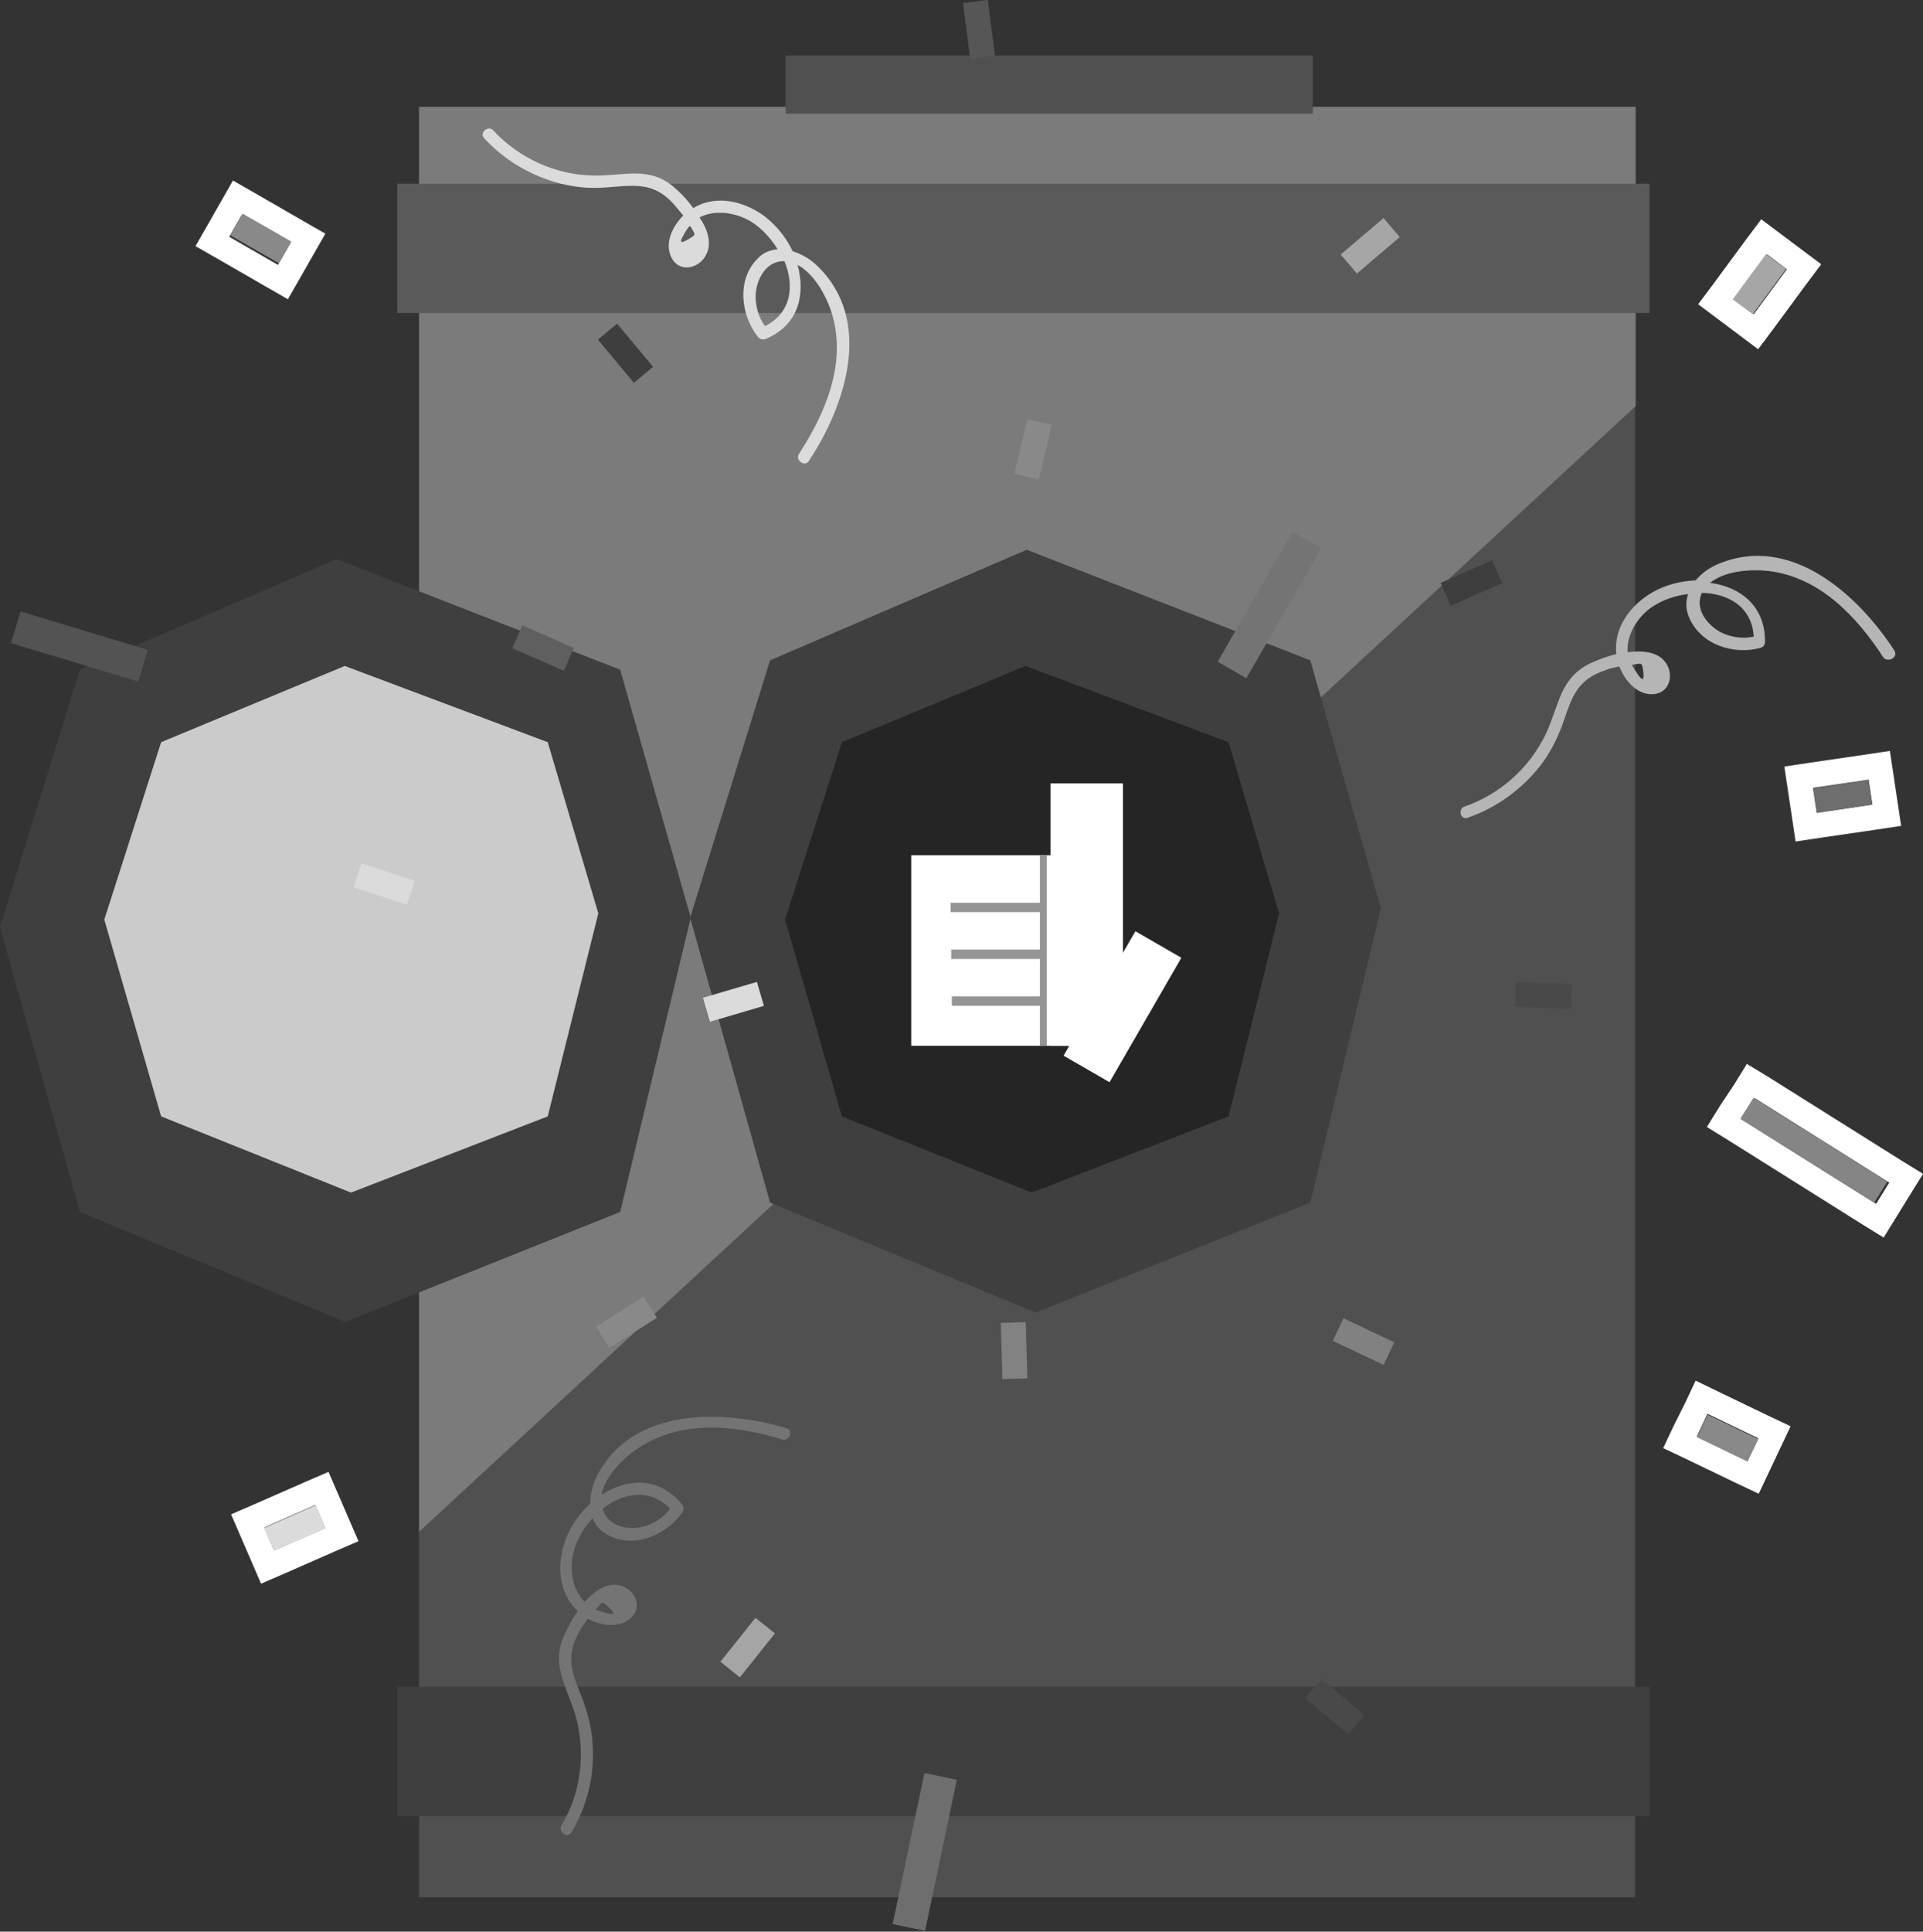<?xml version="1.0" encoding="utf-8"?>
<!-- Generator: Adobe Illustrator 22.0.0, SVG Export Plug-In . SVG Version: 6.00 Build 0)  -->
<svg version="1.1" id="Layer_1" xmlns="http://www.w3.org/2000/svg" xmlns:xlink="http://www.w3.org/1999/xlink" x="0px" y="0px"
	 viewBox="0 0 307.9 309.2" style="enable-background:new 0 0 307.9 309.2;" xml:space="preserve">
<rect x="0" y="0" width="307.9" height="309.2" fill="#333333" stroke="none"/>
<style type="text/css">
	.st0{fill:#FFFFFF;}
	.st1{fill:#505050;}
	.st2{fill:#7B7B7B;}
	.st3{fill:#3F3F3F;}
	.st4{fill:#252525;}
	.st5{fill:#CBCBCB;}
	.st6{fill:#5A5A5A;}
	.st7{fill:#3E3E3E;}
	.st8{fill:#898989;}
	.st9{fill:#A6A6A6;}
	.st10{fill:#5F5F5F;}
	.st11{fill:#494949;}
	.st12{fill:#DBDBDB;}
	.st13{fill:#828282;}
	.st14{fill:#A5A5A5;}
	.st15{fill:#565656;}
	.st16{fill:#6E6E6E;}
	.st17{fill:#818181;}
	.st18{fill:#535353;}
	.st19{fill:#858585;}
	.st20{fill:#747474;}
	.st21{fill:#B5B5B5;}
	.st22{fill:#959595;}
</style>
<title>woo</title>
<g id="Layer_2_1_">
	<g id="Layer_7">
		<path class="st0" d="M282.9,40.7l3.2,2.4l-5.3,7.2l-3.2-2.4L282.9,40.7 M282,35.1l-2.4,3.2l-5.3,7.2l-2.4,3.2l3.2,2.4l3.2,2.4
			l3.2,2.4l2.4-3.2l5.3-7.2l2.4-3.2l-3.2-2.4l-3.2-2.4L282,35.1z"/>
		<path class="st0" d="M273.4,226.3l8.1,3.9l-1.7,3.6l-8.1-3.9L273.4,226.3 M271.5,221l-1.7,3.6l-1.8,3.6l-1.7,3.6l3.6,1.7l8.1,3.9
			l3.6,1.7l1.7-3.6l1.7-3.6l1.7-3.6l-3.6-1.7l-8.1-3.9L271.5,221L271.5,221z"/>
		<path class="st0" d="M38.7,34.4l7.8,4.5l-2,3.5l-7.8-4.5L38.7,34.4 M37.3,28.9l-2,3.5l-2,3.5l-2,3.5l3.5,2l7.8,4.5l3.5,2l2-3.5
			l2-3.5l2-3.5l-3.5-2l-7.8-4.5L37.3,28.9z"/>
		<path class="st0" d="M50.5,240.9l1.6,3.7l-8.2,3.6l-1.6-3.7L50.5,240.9 M52.6,235.6l-3.7,1.6l-8.2,3.6l-3.7,1.6l1.6,3.7l1.6,3.7
			l1.6,3.7l3.7-1.6l8.2-3.6l3.7-1.6l-1.6-3.7l-1.6-3.7L52.6,235.6L52.6,235.6z"/>
		<path class="st0" d="M299.2,124.8l0.6,4l-8.9,1.3l-0.6-4L299.2,124.8 M302.6,120.2l-4,0.6l-8.9,1.3l-4,0.6l0.6,4l0.6,4l0.6,4
			l4-0.6l8.9-1.3l4-0.6l-0.6-4l-0.6-4L302.6,120.2L302.6,120.2z"/>
		<path class="st0" d="M281,175.8l21.5,13.5l-2.1,3.4l-21.5-13.5L281,175.8 M279.7,170.3l-2.1,3.4l-2.2,3.3l-2.1,3.4l3.4,2.1
			l21.5,13.5l3.4,2.1l2.1-3.4l2.1-3.4l2.1-3.4l-3.4-2.1l-21.5-13.5L279.7,170.3L279.7,170.3z"/>
		<rect x="67.1" y="17.1" class="st1" width="194.7" height="286.6"/>
		<polygon class="st2" points="67.1,245.2 261.9,65 261.9,17.1 67.1,17.1 		"/>
		<rect x="63.6" y="270" class="st3" width="200.5" height="20.7"/>
		<polygon class="st3" points="209.8,192.5 165.8,210.1 123.3,192.5 110.5,146.9 123.3,105.7 164.4,88 209.8,105.7 221.1,145.4 		
			"/>
		<polygon class="st3" points="99.3,194 55.3,211.6 12.8,194 0,148.4 12.8,107.2 53.9,89.5 99.3,107.2 110.6,146.9 		"/>
		<polygon class="st4" points="196.7,178.7 165.2,190.9 134.8,178.7 125.7,147.2 134.8,118.8 164.2,106.6 196.7,118.8 204.8,146.2 
					"/>
		<polygon class="st5" points="87.7,178.7 56.2,190.9 25.8,178.7 16.7,147.2 25.8,118.8 55.2,106.6 87.7,118.8 95.8,146.2 		"/>
		<rect x="125.8" y="8.9" class="st1" width="84.4" height="9.3"/>
		<rect x="63.6" y="29.4" class="st6" width="200.5" height="20.7"/>
		<rect x="98.2" y="52" transform="matrix(0.768 -0.64 0.64 0.768 -12.961 77.275)" class="st7" width="4" height="9"/>
		<rect x="160.8" y="69.9" transform="matrix(0.227 -0.974 0.974 0.227 57.852 216.592)" class="st8" width="9" height="4"/>
		<rect x="277.3" y="43.5" transform="matrix(0.593 -0.805 0.805 0.593 77.968 245.356)" class="st9" width="9" height="4"/>
		<rect x="85" y="99.2" transform="matrix(0.402 -0.915 0.915 0.402 -42.904 141.655)" class="st10" width="4" height="9"/>
		
			<rect x="211.7" y="268.8" transform="matrix(0.643 -0.766 0.766 0.643 -133.036 261.152)" class="st11" width="4" height="9"/>
		<rect x="113" y="158.4" transform="matrix(0.959 -0.282 0.282 0.959 -40.48 39.673)" class="st12" width="9" height="4"/>
		
			<rect x="160.3" y="211.6" transform="matrix(1 -2.914284e-02 2.914284e-02 1 -6.229 4.823)" class="st13" width="4" height="9"/>
		
			<rect x="115.2" y="261.8" transform="matrix(0.623 -0.782 0.782 0.623 -161.149 192.982)" class="st14" width="9" height="4"/>
		
			<rect x="274.5" y="225.6" transform="matrix(0.434 -0.901 0.901 0.434 -50.696 379.466)" class="st8" width="4" height="9"/>
		<rect x="95.8" y="209.7" transform="matrix(0.846 -0.533 0.533 0.846 -97.373 86.009)" class="st8" width="9" height="4"/>
		<rect x="214.8" y="37.3" transform="matrix(0.761 -0.649 0.649 0.761 27.002 151.761)" class="st9" width="9" height="4"/>
		<rect x="154.7" y="0.2" transform="matrix(0.992 -0.129 0.129 0.992 0.699 20.25)" class="st15" width="4" height="9"/>
		<rect x="39.8" y="33.7" transform="matrix(0.498 -0.867 0.867 0.498 -12.172 55.387)" class="st8" width="4" height="9"/>
		<rect x="231" y="91.3" transform="matrix(0.916 -0.402 0.402 0.916 -17.626 102.53)" class="st7" width="9" height="4"/>
		<rect x="42.7" y="242.5" transform="matrix(0.916 -0.402 0.402 0.916 -94.3 39.603)" class="st12" width="9" height="4"/>
		
			<rect x="59.5" y="137.1" transform="matrix(0.312 -0.95 0.95 0.312 -92.19 155.756)" class="st12" width="4" height="9"/>
		
			<rect x="290.5" y="125.4" transform="matrix(0.989 -0.149 0.149 0.989 -15.709 45.443)" class="st16" width="9" height="4"/>
		
			<rect x="216.3" y="210.4" transform="matrix(0.428 -0.904 0.904 0.428 -69.382 320.113)" class="st17" width="4" height="9"/>
		
			<rect x="245.2" y="154.7" transform="matrix(3.507396e-02 -0.999 0.999 3.507396e-02 79.43 400.712)" class="st11" width="4" height="9"/>
		
			<rect x="10.1" y="92.9" transform="matrix(0.289 -0.957 0.957 0.289 -90.064 85.763)" class="st18" width="5.3" height="21.3"/>
		
			<rect x="288.6" y="171.5" transform="matrix(0.531 -0.847 0.847 0.531 -19.867 332.471)" class="st19" width="4" height="25.3"/>
		<rect x="191.3" y="94.2" transform="matrix(0.5 -0.866 0.866 0.5 17.737 224.487)" class="st20" width="24" height="5.3"/>
		
			<rect x="135.6" y="293.9" transform="matrix(0.206 -0.979 0.979 0.206 -172.736 380.195)" class="st16" width="24.7" height="5.3"/>
		<path class="st20" d="M125.9,228.6c-10.2-3-24.6-3.4-30.3,7.6c-0.7,1.4-1.1,3-1.1,4.5c-1.8,1.6-3.2,3.7-4,5.9
			c-1.4,3.8-1.1,8.4,2,11.3c-0.8,1.1-1.4,2.3-2,3.5c-2.5,5.1,0.3,8.5,1.7,13.4c1.6,5.9,0.8,12.2-2.3,17.4c-0.6,1.1,1,2.1,1.6,1.1
			c2.5-4.2,3.7-9,3.4-13.9c-0.1-2.4-0.7-4.8-1.5-7.1c-1.6-4.1-3.1-6.9-0.6-11.2c0.4-0.7,0.9-1.4,1.3-2c2.3,1.2,5.3,1.6,7.1-0.3
			s0.2-4.7-2.2-5.1c-2-0.3-3.8,1-5.4,2.7c-2-2-2.5-5.4-1.7-8.2c0.6-2,1.6-3.7,3-5.2c0.4,1.2,1.3,2.1,2.4,2.7c4.2,2.3,9.5,0,12-3.7
			c0.2-0.4,0.2-0.8-0.1-1.2c-3.7-4.5-8.8-4.2-12.9-1.5c0.6-3.1,3.6-6,5.9-7.5c6.9-4.6,15.5-3.7,23-1.4
			C126.4,230.8,127.1,228.9,125.9,228.6z M95.5,257.5c1-1.1,0.8-1.3,2-0.2c1.7,1.6-0.1,1-1.1,0.7c-0.3-0.1-0.7-0.2-1-0.4L95.5,257.5
			z M107.3,241.5c-1.1,1.5-2.7,2.5-4.5,2.9c-2.5,0.6-5.6-0.2-6.3-2.9C99.7,239,104,238.1,107.3,241.5L107.3,241.5z"/>
		<path class="st12" d="M129.5,73.8c5.9-8.9,10.4-22.5,1.4-31.2c-1.1-1.1-2.5-1.9-4-2.4c-1-2.2-2.6-4.1-4.5-5.6
			c-3.3-2.4-7.7-3.5-11.4-1.3c-0.8-1.1-1.7-2.1-2.7-3c-4.2-3.9-8.2-2.1-13.3-2.2c-6.1-0.1-11.9-2.8-16-7.2c-0.8-0.9-2.3,0.3-1.5,1.2
			c3.3,3.6,7.6,6.1,12.3,7.3c2.4,0.6,4.8,0.8,7.2,0.6c4.4-0.3,7.6-1,10.9,2.7c0.5,0.6,1,1.2,1.5,1.8c-1.8,1.8-3.1,4.6-1.8,6.9
			s4.4,1.6,5.5-0.7c0.9-1.8,0.2-4-1.1-5.9c2.5-1.3,5.8-0.8,8.3,0.7c1.7,1.1,3.1,2.6,4.2,4.4c-1.2,0.1-2.4,0.6-3.2,1.5
			c-3.4,3.4-2.7,9.1,0.1,12.6c0.3,0.3,0.7,0.4,1.1,0.3c5.4-2.2,6.5-7.2,5.2-11.9c2.8,1.5,4.7,5.2,5.5,7.8c2.4,7.9-1,15.9-5.3,22.5
			C127.3,73.7,128.9,74.8,129.5,73.8z M110.6,36.3c0.7,1.3,1,1.2-0.4,2c-2,1.2-0.9-0.4-0.4-1.3c0.2-0.3,0.4-0.6,0.6-0.8L110.6,36.3z
			 M122.5,52.2c-1.1-1.5-1.6-3.3-1.5-5.2c0.2-2.5,1.8-5.3,4.6-5.2C127.2,45.7,126.8,50,122.5,52.2z"/>
		<path class="st21" d="M303.3,104.1c-5.8-8.9-16.5-18.6-28-13.9c-1.5,0.6-2.8,1.5-3.8,2.7c-2.4,0.1-4.8,0.7-6.9,1.9
			c-3.5,2-6.3,5.7-5.8,9.9c-1.3,0.3-2.6,0.8-3.8,1.3c-5.2,2.3-5.3,6.7-7.4,11.3c-2.6,5.5-7.3,9.8-13.1,11.8
			c-1.1,0.4-0.7,2.2,0.5,1.8c4.6-1.6,8.6-4.5,11.6-8.3c1.5-1.9,2.6-4.1,3.5-6.4c1.5-4.2,2.1-7.3,6.9-8.9c0.8-0.3,1.5-0.5,2.3-0.6
			c0.9,2.4,3,4.7,5.6,4.4s3.2-3.4,1.6-5.3c-1.3-1.5-3.6-1.7-5.9-1.4c-0.2-2.8,1.6-5.7,4-7.3c1.7-1.1,3.7-1.8,5.7-2
			c-0.4,1.2-0.4,2.4,0.1,3.6c1.8,4.5,7.2,6.2,11.5,5c0.4-0.1,0.7-0.5,0.7-0.9c0.1-5.8-4-8.9-8.8-9.5c2.5-2,6.6-2.2,9.4-1.9
			c8.2,1,14.1,7.3,18.4,13.9C302.4,106.1,304,105.2,303.3,104.1z M261.4,106.4c1.5-0.2,1.5-0.5,1.7,1.1c0.3,2.3-0.7,0.7-1.3-0.2
			c-0.2-0.3-0.4-0.6-0.5-0.9L261.4,106.4z M280.8,101.9c-1.8,0.4-3.7,0.1-5.3-0.7c-2.2-1.2-4.2-3.8-3-6.3
			C276.7,95,280.5,97.1,280.8,101.9z"/>
	</g>
	<g id="Layer_8">
		<rect x="168.2" y="125.4" class="st0" width="11.6" height="42"/>
		<rect x="145.9" y="136.9" class="st0" width="26.9" height="30.5"/>
		<rect x="168.2" y="156.9" transform="matrix(0.5 -0.866 0.866 0.5 -49.682 236.191)" class="st0" width="23" height="8.5"/>
		<rect x="152.2" y="144.5" class="st22" width="14.5" height="1.5"/>
		<rect x="152.3" y="152" class="st22" width="14.5" height="1.5"/>
		<rect x="166.5" y="136.9" class="st22" width="1.1" height="30.5"/>
		<rect x="152.4" y="159.5" class="st22" width="14.5" height="1.5"/>
	</g>
</g>
</svg>
